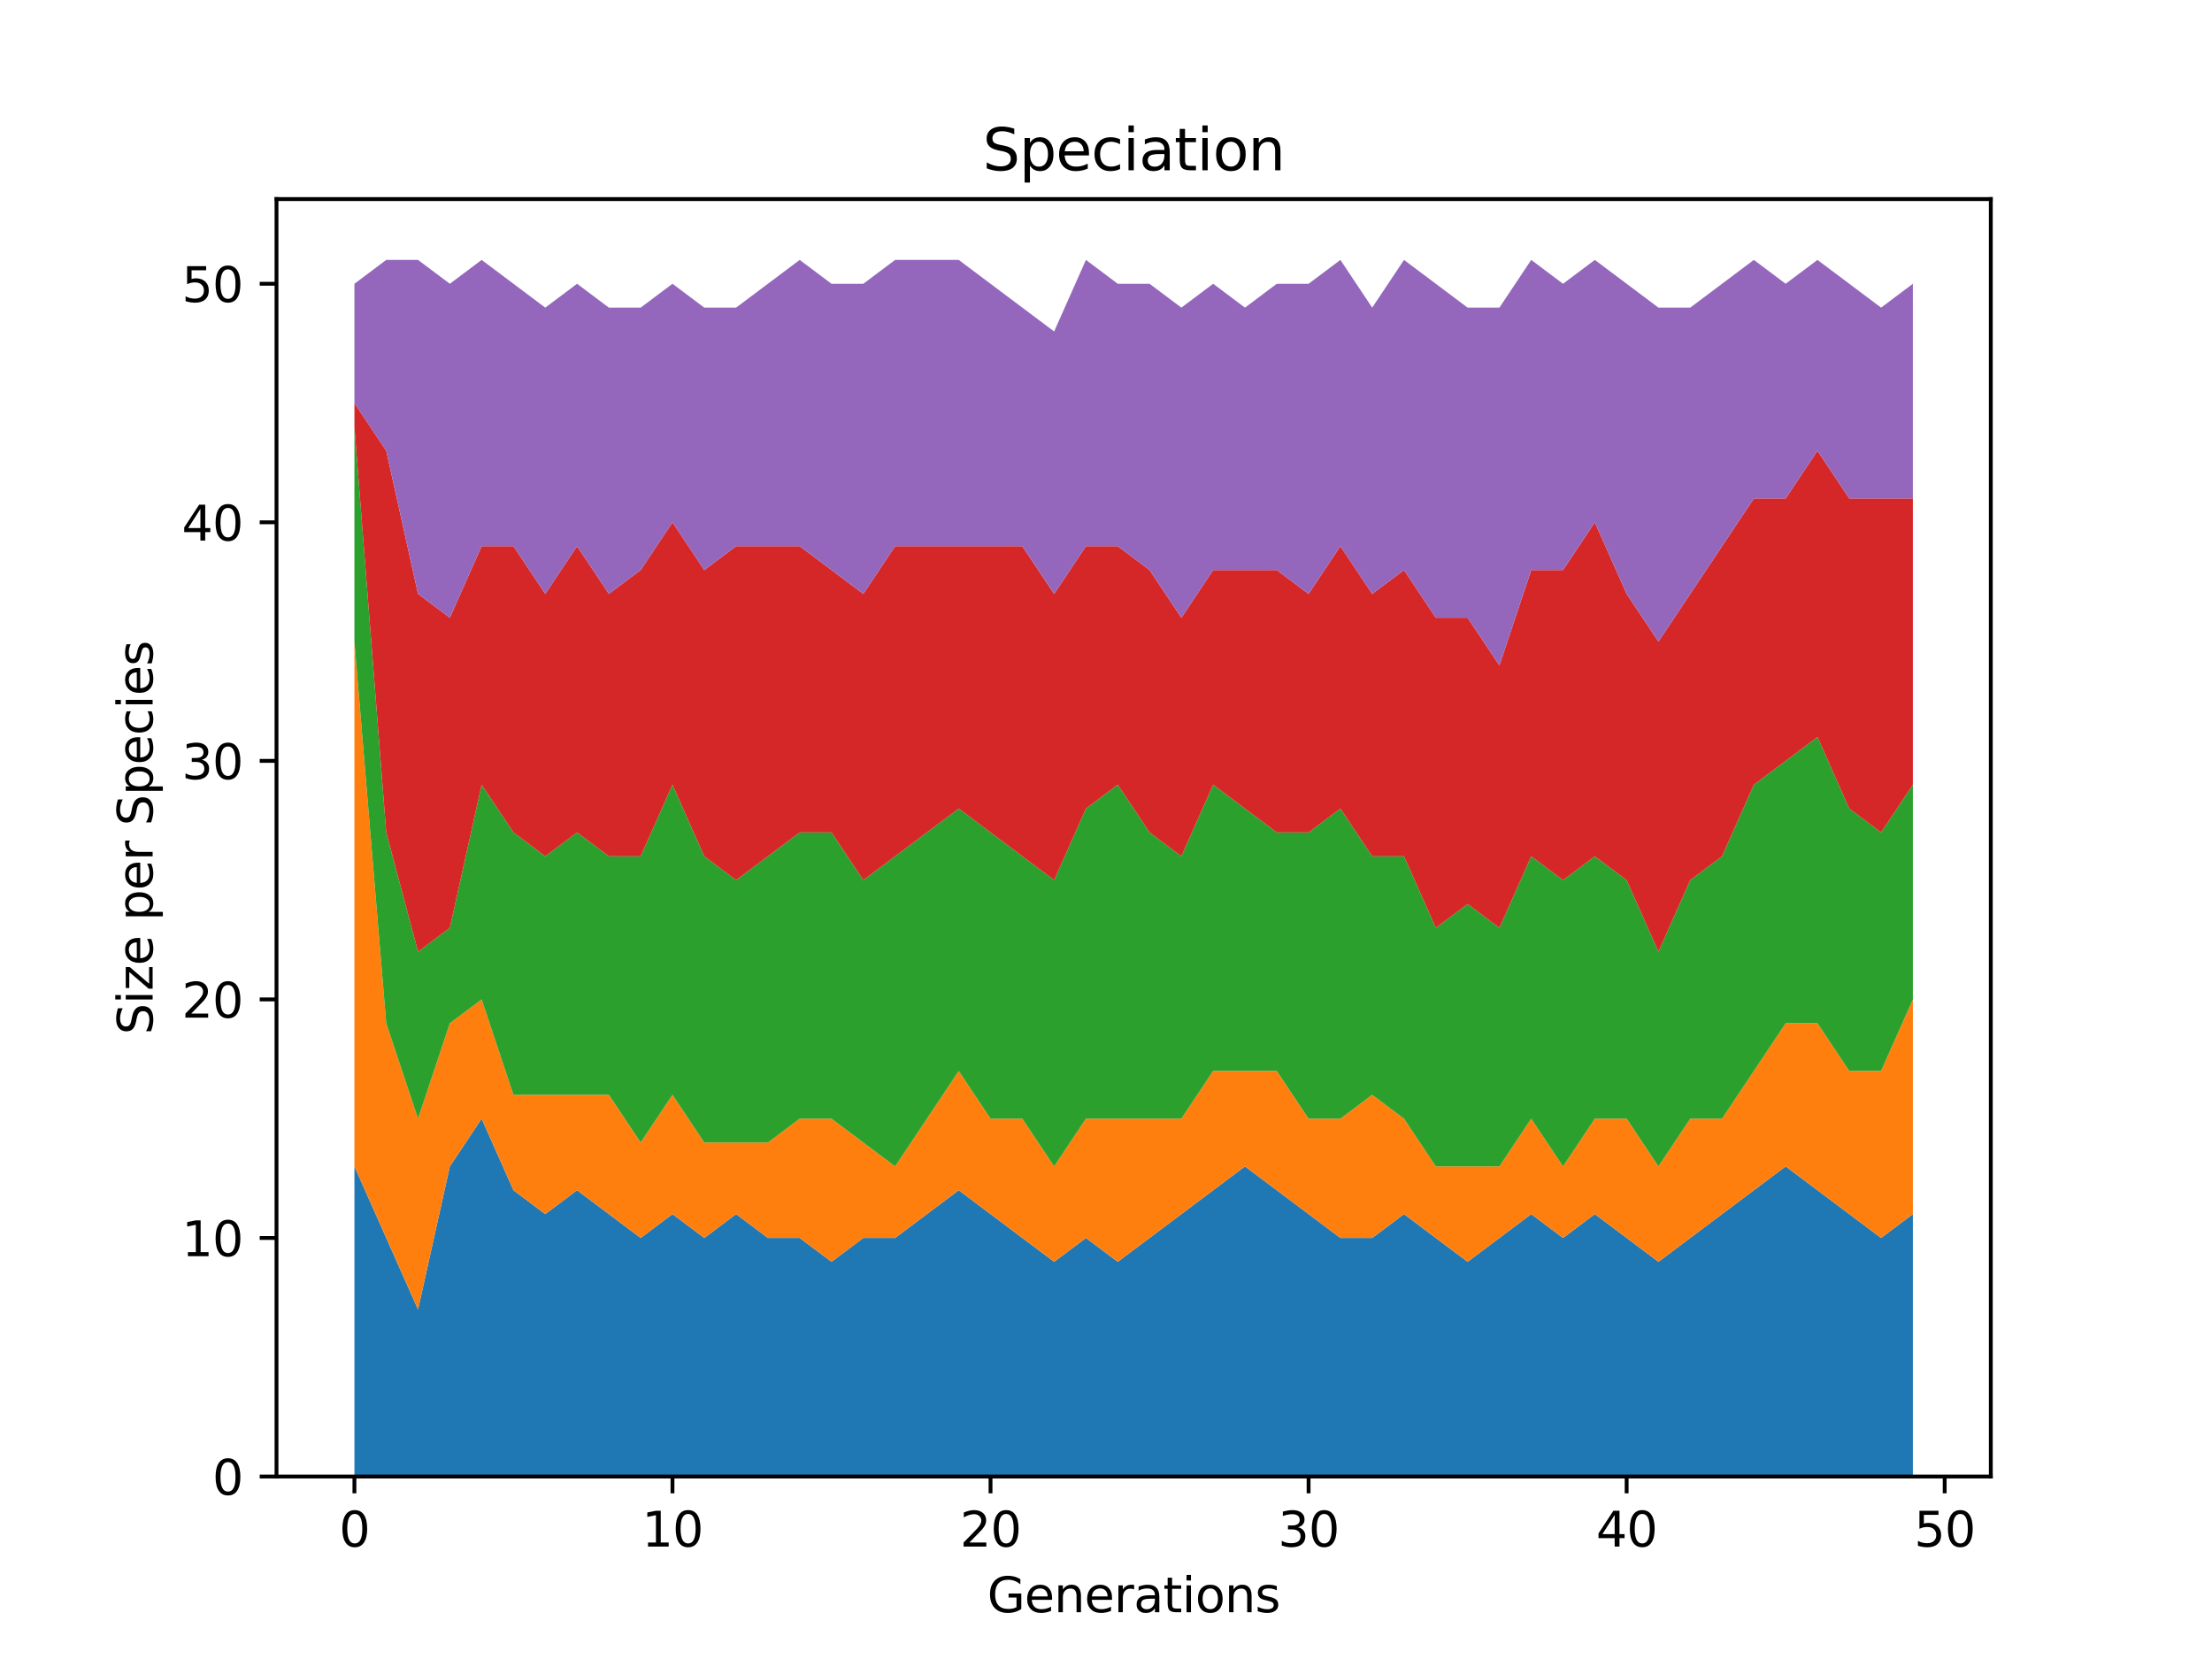 <?xml version="1.0" encoding="utf-8" standalone="no"?>
<!DOCTYPE svg PUBLIC "-//W3C//DTD SVG 1.1//EN"
  "http://www.w3.org/Graphics/SVG/1.1/DTD/svg11.dtd">
<svg height="345.6pt" version="1.1" viewBox="0 0 460.8 345.6" width="460.8pt" xmlns="http://www.w3.org/2000/svg" xmlns:xlink="http://www.w3.org/1999/xlink">
 <defs>
  <style type="text/css">*{stroke-linecap:butt;stroke-linejoin:round;}</style>
 </defs>
 <g id="figure_1">
  <g id="patch_1">
   <path d="M 0 345.6 
L 460.8 345.6 
L 460.8 0 
L 0 0 
z
" style="fill:#ffffff;"/>
  </g>
  <g id="axes_1">
   <g id="patch_2">
    <path d="M 57.6 307.584 
L 414.72 307.584 
L 414.72 41.472 
L 57.6 41.472 
z
" style="fill:#ffffff;"/>
   </g>
   <g id="PolyCollection_1">
    <path clip-path="url(#p8e6c6fa97d)" d="M 73.833 242.982 
L 73.833 307.584 
L 80.458 307.584 
L 87.084 307.584 
L 93.71 307.584 
L 100.335 307.584 
L 106.961 307.584 
L 113.586 307.584 
L 120.212 307.584 
L 126.838 307.584 
L 133.463 307.584 
L 140.089 307.584 
L 146.714 307.584 
L 153.34 307.584 
L 159.966 307.584 
L 166.591 307.584 
L 173.217 307.584 
L 179.842 307.584 
L 186.468 307.584 
L 193.094 307.584 
L 199.719 307.584 
L 206.345 307.584 
L 212.97 307.584 
L 219.596 307.584 
L 226.222 307.584 
L 232.847 307.584 
L 239.473 307.584 
L 246.098 307.584 
L 252.724 307.584 
L 259.35 307.584 
L 265.975 307.584 
L 272.601 307.584 
L 279.226 307.584 
L 285.852 307.584 
L 292.478 307.584 
L 299.103 307.584 
L 305.729 307.584 
L 312.354 307.584 
L 318.98 307.584 
L 325.606 307.584 
L 332.231 307.584 
L 338.857 307.584 
L 345.482 307.584 
L 352.108 307.584 
L 358.734 307.584 
L 365.359 307.584 
L 371.985 307.584 
L 378.61 307.584 
L 385.236 307.584 
L 391.862 307.584 
L 398.487 307.584 
L 398.487 252.92 
L 398.487 252.92 
L 391.862 257.89 
L 385.236 252.92 
L 378.61 247.951 
L 371.985 242.982 
L 365.359 247.951 
L 358.734 252.92 
L 352.108 257.89 
L 345.482 262.859 
L 338.857 257.89 
L 332.231 252.92 
L 325.606 257.89 
L 318.98 252.92 
L 312.354 257.89 
L 305.729 262.859 
L 299.103 257.89 
L 292.478 252.92 
L 285.852 257.89 
L 279.226 257.89 
L 272.601 252.92 
L 265.975 247.951 
L 259.35 242.982 
L 252.724 247.951 
L 246.098 252.92 
L 239.473 257.89 
L 232.847 262.859 
L 226.222 257.89 
L 219.596 262.859 
L 212.97 257.89 
L 206.345 252.92 
L 199.719 247.951 
L 193.094 252.92 
L 186.468 257.89 
L 179.842 257.89 
L 173.217 262.859 
L 166.591 257.89 
L 159.966 257.89 
L 153.34 252.92 
L 146.714 257.89 
L 140.089 252.92 
L 133.463 257.89 
L 126.838 252.92 
L 120.212 247.951 
L 113.586 252.92 
L 106.961 247.951 
L 100.335 233.043 
L 93.71 242.982 
L 87.084 272.798 
L 80.458 257.89 
L 73.833 242.982 
z
" style="fill:#1f77b4;"/>
   </g>
   <g id="PolyCollection_2">
    <path clip-path="url(#p8e6c6fa97d)" d="M 73.833 133.655 
L 73.833 242.982 
L 80.458 257.89 
L 87.084 272.798 
L 93.71 242.982 
L 100.335 233.043 
L 106.961 247.951 
L 113.586 252.92 
L 120.212 247.951 
L 126.838 252.92 
L 133.463 257.89 
L 140.089 252.92 
L 146.714 257.89 
L 153.34 252.92 
L 159.966 257.89 
L 166.591 257.89 
L 173.217 262.859 
L 179.842 257.89 
L 186.468 257.89 
L 193.094 252.92 
L 199.719 247.951 
L 206.345 252.92 
L 212.97 257.89 
L 219.596 262.859 
L 226.222 257.89 
L 232.847 262.859 
L 239.473 257.89 
L 246.098 252.92 
L 252.724 247.951 
L 259.35 242.982 
L 265.975 247.951 
L 272.601 252.92 
L 279.226 257.89 
L 285.852 257.89 
L 292.478 252.92 
L 299.103 257.89 
L 305.729 262.859 
L 312.354 257.89 
L 318.98 252.92 
L 325.606 257.89 
L 332.231 252.92 
L 338.857 257.89 
L 345.482 262.859 
L 352.108 257.89 
L 358.734 252.92 
L 365.359 247.951 
L 371.985 242.982 
L 378.61 247.951 
L 385.236 252.92 
L 391.862 257.89 
L 398.487 252.92 
L 398.487 208.196 
L 398.487 208.196 
L 391.862 223.104 
L 385.236 223.104 
L 378.61 213.165 
L 371.985 213.165 
L 365.359 223.104 
L 358.734 233.043 
L 352.108 233.043 
L 345.482 242.982 
L 338.857 233.043 
L 332.231 233.043 
L 325.606 242.982 
L 318.98 233.043 
L 312.354 242.982 
L 305.729 242.982 
L 299.103 242.982 
L 292.478 233.043 
L 285.852 228.073 
L 279.226 233.043 
L 272.601 233.043 
L 265.975 223.104 
L 259.35 223.104 
L 252.724 223.104 
L 246.098 233.043 
L 239.473 233.043 
L 232.847 233.043 
L 226.222 233.043 
L 219.596 242.982 
L 212.97 233.043 
L 206.345 233.043 
L 199.719 223.104 
L 193.094 233.043 
L 186.468 242.982 
L 179.842 238.012 
L 173.217 233.043 
L 166.591 233.043 
L 159.966 238.012 
L 153.34 238.012 
L 146.714 238.012 
L 140.089 228.073 
L 133.463 238.012 
L 126.838 228.073 
L 120.212 228.073 
L 113.586 228.073 
L 106.961 228.073 
L 100.335 208.196 
L 93.71 213.165 
L 87.084 233.043 
L 80.458 213.165 
L 73.833 133.655 
z
" style="fill:#ff7f0e;"/>
   </g>
   <g id="PolyCollection_3">
    <path clip-path="url(#p8e6c6fa97d)" d="M 73.833 88.93 
L 73.833 133.655 
L 80.458 213.165 
L 87.084 233.043 
L 93.71 213.165 
L 100.335 208.196 
L 106.961 228.073 
L 113.586 228.073 
L 120.212 228.073 
L 126.838 228.073 
L 133.463 238.012 
L 140.089 228.073 
L 146.714 238.012 
L 153.34 238.012 
L 159.966 238.012 
L 166.591 233.043 
L 173.217 233.043 
L 179.842 238.012 
L 186.468 242.982 
L 193.094 233.043 
L 199.719 223.104 
L 206.345 233.043 
L 212.97 233.043 
L 219.596 242.982 
L 226.222 233.043 
L 232.847 233.043 
L 239.473 233.043 
L 246.098 233.043 
L 252.724 223.104 
L 259.35 223.104 
L 265.975 223.104 
L 272.601 233.043 
L 279.226 233.043 
L 285.852 228.073 
L 292.478 233.043 
L 299.103 242.982 
L 305.729 242.982 
L 312.354 242.982 
L 318.98 233.043 
L 325.606 242.982 
L 332.231 233.043 
L 338.857 233.043 
L 345.482 242.982 
L 352.108 233.043 
L 358.734 233.043 
L 365.359 223.104 
L 371.985 213.165 
L 378.61 213.165 
L 385.236 223.104 
L 391.862 223.104 
L 398.487 208.196 
L 398.487 163.471 
L 398.487 163.471 
L 391.862 173.41 
L 385.236 168.44 
L 378.61 153.532 
L 371.985 158.502 
L 365.359 163.471 
L 358.734 178.379 
L 352.108 183.349 
L 345.482 198.257 
L 338.857 183.349 
L 332.231 178.379 
L 325.606 183.349 
L 318.98 178.379 
L 312.354 193.288 
L 305.729 188.318 
L 299.103 193.288 
L 292.478 178.379 
L 285.852 178.379 
L 279.226 168.44 
L 272.601 173.41 
L 265.975 173.41 
L 259.35 168.44 
L 252.724 163.471 
L 246.098 178.379 
L 239.473 173.41 
L 232.847 163.471 
L 226.222 168.44 
L 219.596 183.349 
L 212.97 178.379 
L 206.345 173.41 
L 199.719 168.44 
L 193.094 173.41 
L 186.468 178.379 
L 179.842 183.349 
L 173.217 173.41 
L 166.591 173.41 
L 159.966 178.379 
L 153.34 183.349 
L 146.714 178.379 
L 140.089 163.471 
L 133.463 178.379 
L 126.838 178.379 
L 120.212 173.41 
L 113.586 178.379 
L 106.961 173.41 
L 100.335 163.471 
L 93.71 193.288 
L 87.084 198.257 
L 80.458 173.41 
L 73.833 88.93 
z
" style="fill:#2ca02c;"/>
   </g>
   <g id="PolyCollection_4">
    <path clip-path="url(#p8e6c6fa97d)" d="M 73.833 83.96 
L 73.833 88.93 
L 80.458 173.41 
L 87.084 198.257 
L 93.71 193.288 
L 100.335 163.471 
L 106.961 173.41 
L 113.586 178.379 
L 120.212 173.41 
L 126.838 178.379 
L 133.463 178.379 
L 140.089 163.471 
L 146.714 178.379 
L 153.34 183.349 
L 159.966 178.379 
L 166.591 173.41 
L 173.217 173.41 
L 179.842 183.349 
L 186.468 178.379 
L 193.094 173.41 
L 199.719 168.44 
L 206.345 173.41 
L 212.97 178.379 
L 219.596 183.349 
L 226.222 168.44 
L 232.847 163.471 
L 239.473 173.41 
L 246.098 178.379 
L 252.724 163.471 
L 259.35 168.44 
L 265.975 173.41 
L 272.601 173.41 
L 279.226 168.44 
L 285.852 178.379 
L 292.478 178.379 
L 299.103 193.288 
L 305.729 188.318 
L 312.354 193.288 
L 318.98 178.379 
L 325.606 183.349 
L 332.231 178.379 
L 338.857 183.349 
L 345.482 198.257 
L 352.108 183.349 
L 358.734 178.379 
L 365.359 163.471 
L 371.985 158.502 
L 378.61 153.532 
L 385.236 168.44 
L 391.862 173.41 
L 398.487 163.471 
L 398.487 103.838 
L 398.487 103.838 
L 391.862 103.838 
L 385.236 103.838 
L 378.61 93.899 
L 371.985 103.838 
L 365.359 103.838 
L 358.734 113.777 
L 352.108 123.716 
L 345.482 133.655 
L 338.857 123.716 
L 332.231 108.808 
L 325.606 118.746 
L 318.98 118.746 
L 312.354 138.624 
L 305.729 128.685 
L 299.103 128.685 
L 292.478 118.746 
L 285.852 123.716 
L 279.226 113.777 
L 272.601 123.716 
L 265.975 118.746 
L 259.35 118.746 
L 252.724 118.746 
L 246.098 128.685 
L 239.473 118.746 
L 232.847 113.777 
L 226.222 113.777 
L 219.596 123.716 
L 212.97 113.777 
L 206.345 113.777 
L 199.719 113.777 
L 193.094 113.777 
L 186.468 113.777 
L 179.842 123.716 
L 173.217 118.746 
L 166.591 113.777 
L 159.966 113.777 
L 153.34 113.777 
L 146.714 118.746 
L 140.089 108.808 
L 133.463 118.746 
L 126.838 123.716 
L 120.212 113.777 
L 113.586 123.716 
L 106.961 113.777 
L 100.335 113.777 
L 93.71 128.685 
L 87.084 123.716 
L 80.458 93.899 
L 73.833 83.96 
z
" style="fill:#d62728;"/>
   </g>
   <g id="PolyCollection_5">
    <path clip-path="url(#p8e6c6fa97d)" d="M 73.833 59.113 
L 73.833 83.96 
L 80.458 93.899 
L 87.084 123.716 
L 93.71 128.685 
L 100.335 113.777 
L 106.961 113.777 
L 113.586 123.716 
L 120.212 113.777 
L 126.838 123.716 
L 133.463 118.746 
L 140.089 108.808 
L 146.714 118.746 
L 153.34 113.777 
L 159.966 113.777 
L 166.591 113.777 
L 173.217 118.746 
L 179.842 123.716 
L 186.468 113.777 
L 193.094 113.777 
L 199.719 113.777 
L 206.345 113.777 
L 212.97 113.777 
L 219.596 123.716 
L 226.222 113.777 
L 232.847 113.777 
L 239.473 118.746 
L 246.098 128.685 
L 252.724 118.746 
L 259.35 118.746 
L 265.975 118.746 
L 272.601 123.716 
L 279.226 113.777 
L 285.852 123.716 
L 292.478 118.746 
L 299.103 128.685 
L 305.729 128.685 
L 312.354 138.624 
L 318.98 118.746 
L 325.606 118.746 
L 332.231 108.808 
L 338.857 123.716 
L 345.482 133.655 
L 352.108 123.716 
L 358.734 113.777 
L 365.359 103.838 
L 371.985 103.838 
L 378.61 93.899 
L 385.236 103.838 
L 391.862 103.838 
L 398.487 103.838 
L 398.487 59.113 
L 398.487 59.113 
L 391.862 64.083 
L 385.236 59.113 
L 378.61 54.144 
L 371.985 59.113 
L 365.359 54.144 
L 358.734 59.113 
L 352.108 64.083 
L 345.482 64.083 
L 338.857 59.113 
L 332.231 54.144 
L 325.606 59.113 
L 318.98 54.144 
L 312.354 64.083 
L 305.729 64.083 
L 299.103 59.113 
L 292.478 54.144 
L 285.852 64.083 
L 279.226 54.144 
L 272.601 59.113 
L 265.975 59.113 
L 259.35 64.083 
L 252.724 59.113 
L 246.098 64.083 
L 239.473 59.113 
L 232.847 59.113 
L 226.222 54.144 
L 219.596 69.052 
L 212.97 64.083 
L 206.345 59.113 
L 199.719 54.144 
L 193.094 54.144 
L 186.468 54.144 
L 179.842 59.113 
L 173.217 59.113 
L 166.591 54.144 
L 159.966 59.113 
L 153.34 64.083 
L 146.714 64.083 
L 140.089 59.113 
L 133.463 64.083 
L 126.838 64.083 
L 120.212 59.113 
L 113.586 64.083 
L 106.961 59.113 
L 100.335 54.144 
L 93.71 59.113 
L 87.084 54.144 
L 80.458 54.144 
L 73.833 59.113 
z
" style="fill:#9467bd;"/>
   </g>
   <g id="matplotlib.axis_1">
    <g id="xtick_1">
     <g id="line2d_1">
      <defs>
       <path d="M 0 0 
L 0 3.5 
" id="m1d3725a3d7" style="stroke:#000000;stroke-width:0.8;"/>
      </defs>
      <g>
       <use style="stroke:#000000;stroke-width:0.8;" x="73.833" xlink:href="#m1d3725a3d7" y="307.584"/>
      </g>
     </g>
     <g id="text_1">
      <!-- 0 -->
      <g transform="translate(70.651 322.182)scale(0.1 -0.1)">
       <defs>
        <path d="M 2034 4250 
Q 1547 4250 1301 3770 
Q 1056 3291 1056 2328 
Q 1056 1369 1301 889 
Q 1547 409 2034 409 
Q 2525 409 2770 889 
Q 3016 1369 3016 2328 
Q 3016 3291 2770 3770 
Q 2525 4250 2034 4250 
z
M 2034 4750 
Q 2819 4750 3233 4129 
Q 3647 3509 3647 2328 
Q 3647 1150 3233 529 
Q 2819 -91 2034 -91 
Q 1250 -91 836 529 
Q 422 1150 422 2328 
Q 422 3509 836 4129 
Q 1250 4750 2034 4750 
z
" id="DejaVuSans-30" transform="scale(0.016)"/>
       </defs>
       <use xlink:href="#DejaVuSans-30"/>
      </g>
     </g>
    </g>
    <g id="xtick_2">
     <g id="line2d_2">
      <g>
       <use style="stroke:#000000;stroke-width:0.8;" x="140.089" xlink:href="#m1d3725a3d7" y="307.584"/>
      </g>
     </g>
     <g id="text_2">
      <!-- 10 -->
      <g transform="translate(133.726 322.182)scale(0.1 -0.1)">
       <defs>
        <path d="M 794 531 
L 1825 531 
L 1825 4091 
L 703 3866 
L 703 4441 
L 1819 4666 
L 2450 4666 
L 2450 531 
L 3481 531 
L 3481 0 
L 794 0 
L 794 531 
z
" id="DejaVuSans-31" transform="scale(0.016)"/>
       </defs>
       <use xlink:href="#DejaVuSans-31"/>
       <use x="63.623" xlink:href="#DejaVuSans-30"/>
      </g>
     </g>
    </g>
    <g id="xtick_3">
     <g id="line2d_3">
      <g>
       <use style="stroke:#000000;stroke-width:0.8;" x="206.345" xlink:href="#m1d3725a3d7" y="307.584"/>
      </g>
     </g>
     <g id="text_3">
      <!-- 20 -->
      <g transform="translate(199.982 322.182)scale(0.1 -0.1)">
       <defs>
        <path d="M 1228 531 
L 3431 531 
L 3431 0 
L 469 0 
L 469 531 
Q 828 903 1448 1529 
Q 2069 2156 2228 2338 
Q 2531 2678 2651 2914 
Q 2772 3150 2772 3378 
Q 2772 3750 2511 3984 
Q 2250 4219 1831 4219 
Q 1534 4219 1204 4116 
Q 875 4013 500 3803 
L 500 4441 
Q 881 4594 1212 4672 
Q 1544 4750 1819 4750 
Q 2544 4750 2975 4387 
Q 3406 4025 3406 3419 
Q 3406 3131 3298 2873 
Q 3191 2616 2906 2266 
Q 2828 2175 2409 1742 
Q 1991 1309 1228 531 
z
" id="DejaVuSans-32" transform="scale(0.016)"/>
       </defs>
       <use xlink:href="#DejaVuSans-32"/>
       <use x="63.623" xlink:href="#DejaVuSans-30"/>
      </g>
     </g>
    </g>
    <g id="xtick_4">
     <g id="line2d_4">
      <g>
       <use style="stroke:#000000;stroke-width:0.8;" x="272.601" xlink:href="#m1d3725a3d7" y="307.584"/>
      </g>
     </g>
     <g id="text_4">
      <!-- 30 -->
      <g transform="translate(266.238 322.182)scale(0.1 -0.1)">
       <defs>
        <path d="M 2597 2516 
Q 3050 2419 3304 2112 
Q 3559 1806 3559 1356 
Q 3559 666 3084 287 
Q 2609 -91 1734 -91 
Q 1441 -91 1130 -33 
Q 819 25 488 141 
L 488 750 
Q 750 597 1062 519 
Q 1375 441 1716 441 
Q 2309 441 2620 675 
Q 2931 909 2931 1356 
Q 2931 1769 2642 2001 
Q 2353 2234 1838 2234 
L 1294 2234 
L 1294 2753 
L 1863 2753 
Q 2328 2753 2575 2939 
Q 2822 3125 2822 3475 
Q 2822 3834 2567 4026 
Q 2313 4219 1838 4219 
Q 1578 4219 1281 4162 
Q 984 4106 628 3988 
L 628 4550 
Q 988 4650 1302 4700 
Q 1616 4750 1894 4750 
Q 2613 4750 3031 4423 
Q 3450 4097 3450 3541 
Q 3450 3153 3228 2886 
Q 3006 2619 2597 2516 
z
" id="DejaVuSans-33" transform="scale(0.016)"/>
       </defs>
       <use xlink:href="#DejaVuSans-33"/>
       <use x="63.623" xlink:href="#DejaVuSans-30"/>
      </g>
     </g>
    </g>
    <g id="xtick_5">
     <g id="line2d_5">
      <g>
       <use style="stroke:#000000;stroke-width:0.8;" x="338.857" xlink:href="#m1d3725a3d7" y="307.584"/>
      </g>
     </g>
     <g id="text_5">
      <!-- 40 -->
      <g transform="translate(332.494 322.182)scale(0.1 -0.1)">
       <defs>
        <path d="M 2419 4116 
L 825 1625 
L 2419 1625 
L 2419 4116 
z
M 2253 4666 
L 3047 4666 
L 3047 1625 
L 3713 1625 
L 3713 1100 
L 3047 1100 
L 3047 0 
L 2419 0 
L 2419 1100 
L 313 1100 
L 313 1709 
L 2253 4666 
z
" id="DejaVuSans-34" transform="scale(0.016)"/>
       </defs>
       <use xlink:href="#DejaVuSans-34"/>
       <use x="63.623" xlink:href="#DejaVuSans-30"/>
      </g>
     </g>
    </g>
    <g id="xtick_6">
     <g id="line2d_6">
      <g>
       <use style="stroke:#000000;stroke-width:0.8;" x="405.113" xlink:href="#m1d3725a3d7" y="307.584"/>
      </g>
     </g>
     <g id="text_6">
      <!-- 50 -->
      <g transform="translate(398.75 322.182)scale(0.1 -0.1)">
       <defs>
        <path d="M 691 4666 
L 3169 4666 
L 3169 4134 
L 1269 4134 
L 1269 2991 
Q 1406 3038 1543 3061 
Q 1681 3084 1819 3084 
Q 2600 3084 3056 2656 
Q 3513 2228 3513 1497 
Q 3513 744 3044 326 
Q 2575 -91 1722 -91 
Q 1428 -91 1123 -41 
Q 819 9 494 109 
L 494 744 
Q 775 591 1075 516 
Q 1375 441 1709 441 
Q 2250 441 2565 725 
Q 2881 1009 2881 1497 
Q 2881 1984 2565 2268 
Q 2250 2553 1709 2553 
Q 1456 2553 1204 2497 
Q 953 2441 691 2322 
L 691 4666 
z
" id="DejaVuSans-35" transform="scale(0.016)"/>
       </defs>
       <use xlink:href="#DejaVuSans-35"/>
       <use x="63.623" xlink:href="#DejaVuSans-30"/>
      </g>
     </g>
    </g>
    <g id="text_7">
     <!-- Generations -->
     <g transform="translate(205.662 335.861)scale(0.1 -0.1)">
      <defs>
       <path d="M 3809 666 
L 3809 1919 
L 2778 1919 
L 2778 2438 
L 4434 2438 
L 4434 434 
Q 4069 175 3628 42 
Q 3188 -91 2688 -91 
Q 1594 -91 976 548 
Q 359 1188 359 2328 
Q 359 3472 976 4111 
Q 1594 4750 2688 4750 
Q 3144 4750 3555 4637 
Q 3966 4525 4313 4306 
L 4313 3634 
Q 3963 3931 3569 4081 
Q 3175 4231 2741 4231 
Q 1884 4231 1454 3753 
Q 1025 3275 1025 2328 
Q 1025 1384 1454 906 
Q 1884 428 2741 428 
Q 3075 428 3337 486 
Q 3600 544 3809 666 
z
" id="DejaVuSans-47" transform="scale(0.016)"/>
       <path d="M 3597 1894 
L 3597 1613 
L 953 1613 
Q 991 1019 1311 708 
Q 1631 397 2203 397 
Q 2534 397 2845 478 
Q 3156 559 3463 722 
L 3463 178 
Q 3153 47 2828 -22 
Q 2503 -91 2169 -91 
Q 1331 -91 842 396 
Q 353 884 353 1716 
Q 353 2575 817 3079 
Q 1281 3584 2069 3584 
Q 2775 3584 3186 3129 
Q 3597 2675 3597 1894 
z
M 3022 2063 
Q 3016 2534 2758 2815 
Q 2500 3097 2075 3097 
Q 1594 3097 1305 2825 
Q 1016 2553 972 2059 
L 3022 2063 
z
" id="DejaVuSans-65" transform="scale(0.016)"/>
       <path d="M 3513 2113 
L 3513 0 
L 2938 0 
L 2938 2094 
Q 2938 2591 2744 2837 
Q 2550 3084 2163 3084 
Q 1697 3084 1428 2787 
Q 1159 2491 1159 1978 
L 1159 0 
L 581 0 
L 581 3500 
L 1159 3500 
L 1159 2956 
Q 1366 3272 1645 3428 
Q 1925 3584 2291 3584 
Q 2894 3584 3203 3211 
Q 3513 2838 3513 2113 
z
" id="DejaVuSans-6e" transform="scale(0.016)"/>
       <path d="M 2631 2963 
Q 2534 3019 2420 3045 
Q 2306 3072 2169 3072 
Q 1681 3072 1420 2755 
Q 1159 2438 1159 1844 
L 1159 0 
L 581 0 
L 581 3500 
L 1159 3500 
L 1159 2956 
Q 1341 3275 1631 3429 
Q 1922 3584 2338 3584 
Q 2397 3584 2469 3576 
Q 2541 3569 2628 3553 
L 2631 2963 
z
" id="DejaVuSans-72" transform="scale(0.016)"/>
       <path d="M 2194 1759 
Q 1497 1759 1228 1600 
Q 959 1441 959 1056 
Q 959 750 1161 570 
Q 1363 391 1709 391 
Q 2188 391 2477 730 
Q 2766 1069 2766 1631 
L 2766 1759 
L 2194 1759 
z
M 3341 1997 
L 3341 0 
L 2766 0 
L 2766 531 
Q 2569 213 2275 61 
Q 1981 -91 1556 -91 
Q 1019 -91 701 211 
Q 384 513 384 1019 
Q 384 1609 779 1909 
Q 1175 2209 1959 2209 
L 2766 2209 
L 2766 2266 
Q 2766 2663 2505 2880 
Q 2244 3097 1772 3097 
Q 1472 3097 1187 3025 
Q 903 2953 641 2809 
L 641 3341 
Q 956 3463 1253 3523 
Q 1550 3584 1831 3584 
Q 2591 3584 2966 3190 
Q 3341 2797 3341 1997 
z
" id="DejaVuSans-61" transform="scale(0.016)"/>
       <path d="M 1172 4494 
L 1172 3500 
L 2356 3500 
L 2356 3053 
L 1172 3053 
L 1172 1153 
Q 1172 725 1289 603 
Q 1406 481 1766 481 
L 2356 481 
L 2356 0 
L 1766 0 
Q 1100 0 847 248 
Q 594 497 594 1153 
L 594 3053 
L 172 3053 
L 172 3500 
L 594 3500 
L 594 4494 
L 1172 4494 
z
" id="DejaVuSans-74" transform="scale(0.016)"/>
       <path d="M 603 3500 
L 1178 3500 
L 1178 0 
L 603 0 
L 603 3500 
z
M 603 4863 
L 1178 4863 
L 1178 4134 
L 603 4134 
L 603 4863 
z
" id="DejaVuSans-69" transform="scale(0.016)"/>
       <path d="M 1959 3097 
Q 1497 3097 1228 2736 
Q 959 2375 959 1747 
Q 959 1119 1226 758 
Q 1494 397 1959 397 
Q 2419 397 2687 759 
Q 2956 1122 2956 1747 
Q 2956 2369 2687 2733 
Q 2419 3097 1959 3097 
z
M 1959 3584 
Q 2709 3584 3137 3096 
Q 3566 2609 3566 1747 
Q 3566 888 3137 398 
Q 2709 -91 1959 -91 
Q 1206 -91 779 398 
Q 353 888 353 1747 
Q 353 2609 779 3096 
Q 1206 3584 1959 3584 
z
" id="DejaVuSans-6f" transform="scale(0.016)"/>
       <path d="M 2834 3397 
L 2834 2853 
Q 2591 2978 2328 3040 
Q 2066 3103 1784 3103 
Q 1356 3103 1142 2972 
Q 928 2841 928 2578 
Q 928 2378 1081 2264 
Q 1234 2150 1697 2047 
L 1894 2003 
Q 2506 1872 2764 1633 
Q 3022 1394 3022 966 
Q 3022 478 2636 193 
Q 2250 -91 1575 -91 
Q 1294 -91 989 -36 
Q 684 19 347 128 
L 347 722 
Q 666 556 975 473 
Q 1284 391 1588 391 
Q 1994 391 2212 530 
Q 2431 669 2431 922 
Q 2431 1156 2273 1281 
Q 2116 1406 1581 1522 
L 1381 1569 
Q 847 1681 609 1914 
Q 372 2147 372 2553 
Q 372 3047 722 3315 
Q 1072 3584 1716 3584 
Q 2034 3584 2315 3537 
Q 2597 3491 2834 3397 
z
" id="DejaVuSans-73" transform="scale(0.016)"/>
      </defs>
      <use xlink:href="#DejaVuSans-47"/>
      <use x="77.49" xlink:href="#DejaVuSans-65"/>
      <use x="139.014" xlink:href="#DejaVuSans-6e"/>
      <use x="202.393" xlink:href="#DejaVuSans-65"/>
      <use x="263.916" xlink:href="#DejaVuSans-72"/>
      <use x="305.029" xlink:href="#DejaVuSans-61"/>
      <use x="366.309" xlink:href="#DejaVuSans-74"/>
      <use x="405.518" xlink:href="#DejaVuSans-69"/>
      <use x="433.301" xlink:href="#DejaVuSans-6f"/>
      <use x="494.482" xlink:href="#DejaVuSans-6e"/>
      <use x="557.861" xlink:href="#DejaVuSans-73"/>
     </g>
    </g>
   </g>
   <g id="matplotlib.axis_2">
    <g id="ytick_1">
     <g id="line2d_7">
      <defs>
       <path d="M 0 0 
L -3.5 0 
" id="mb1c1b2a594" style="stroke:#000000;stroke-width:0.8;"/>
      </defs>
      <g>
       <use style="stroke:#000000;stroke-width:0.8;" x="57.6" xlink:href="#mb1c1b2a594" y="307.584"/>
      </g>
     </g>
     <g id="text_8">
      <!-- 0 -->
      <g transform="translate(44.237 311.383)scale(0.1 -0.1)">
       <use xlink:href="#DejaVuSans-30"/>
      </g>
     </g>
    </g>
    <g id="ytick_2">
     <g id="line2d_8">
      <g>
       <use style="stroke:#000000;stroke-width:0.8;" x="57.6" xlink:href="#mb1c1b2a594" y="257.89"/>
      </g>
     </g>
     <g id="text_9">
      <!-- 10 -->
      <g transform="translate(37.875 261.689)scale(0.1 -0.1)">
       <use xlink:href="#DejaVuSans-31"/>
       <use x="63.623" xlink:href="#DejaVuSans-30"/>
      </g>
     </g>
    </g>
    <g id="ytick_3">
     <g id="line2d_9">
      <g>
       <use style="stroke:#000000;stroke-width:0.8;" x="57.6" xlink:href="#mb1c1b2a594" y="208.196"/>
      </g>
     </g>
     <g id="text_10">
      <!-- 20 -->
      <g transform="translate(37.875 211.995)scale(0.1 -0.1)">
       <use xlink:href="#DejaVuSans-32"/>
       <use x="63.623" xlink:href="#DejaVuSans-30"/>
      </g>
     </g>
    </g>
    <g id="ytick_4">
     <g id="line2d_10">
      <g>
       <use style="stroke:#000000;stroke-width:0.8;" x="57.6" xlink:href="#mb1c1b2a594" y="158.502"/>
      </g>
     </g>
     <g id="text_11">
      <!-- 30 -->
      <g transform="translate(37.875 162.301)scale(0.1 -0.1)">
       <use xlink:href="#DejaVuSans-33"/>
       <use x="63.623" xlink:href="#DejaVuSans-30"/>
      </g>
     </g>
    </g>
    <g id="ytick_5">
     <g id="line2d_11">
      <g>
       <use style="stroke:#000000;stroke-width:0.8;" x="57.6" xlink:href="#mb1c1b2a594" y="108.808"/>
      </g>
     </g>
     <g id="text_12">
      <!-- 40 -->
      <g transform="translate(37.875 112.607)scale(0.1 -0.1)">
       <use xlink:href="#DejaVuSans-34"/>
       <use x="63.623" xlink:href="#DejaVuSans-30"/>
      </g>
     </g>
    </g>
    <g id="ytick_6">
     <g id="line2d_12">
      <g>
       <use style="stroke:#000000;stroke-width:0.8;" x="57.6" xlink:href="#mb1c1b2a594" y="59.113"/>
      </g>
     </g>
     <g id="text_13">
      <!-- 50 -->
      <g transform="translate(37.875 62.913)scale(0.1 -0.1)">
       <use xlink:href="#DejaVuSans-35"/>
       <use x="63.623" xlink:href="#DejaVuSans-30"/>
      </g>
     </g>
    </g>
    <g id="text_14">
     <!-- Size per Species -->
     <g transform="translate(31.795 215.521)rotate(-90)scale(0.1 -0.1)">
      <defs>
       <path d="M 3425 4513 
L 3425 3897 
Q 3066 4069 2747 4153 
Q 2428 4238 2131 4238 
Q 1616 4238 1336 4038 
Q 1056 3838 1056 3469 
Q 1056 3159 1242 3001 
Q 1428 2844 1947 2747 
L 2328 2669 
Q 3034 2534 3370 2195 
Q 3706 1856 3706 1288 
Q 3706 609 3251 259 
Q 2797 -91 1919 -91 
Q 1588 -91 1214 -16 
Q 841 59 441 206 
L 441 856 
Q 825 641 1194 531 
Q 1563 422 1919 422 
Q 2459 422 2753 634 
Q 3047 847 3047 1241 
Q 3047 1584 2836 1778 
Q 2625 1972 2144 2069 
L 1759 2144 
Q 1053 2284 737 2584 
Q 422 2884 422 3419 
Q 422 4038 858 4394 
Q 1294 4750 2059 4750 
Q 2388 4750 2728 4690 
Q 3069 4631 3425 4513 
z
" id="DejaVuSans-53" transform="scale(0.016)"/>
       <path d="M 353 3500 
L 3084 3500 
L 3084 2975 
L 922 459 
L 3084 459 
L 3084 0 
L 275 0 
L 275 525 
L 2438 3041 
L 353 3041 
L 353 3500 
z
" id="DejaVuSans-7a" transform="scale(0.016)"/>
       <path id="DejaVuSans-20" transform="scale(0.016)"/>
       <path d="M 1159 525 
L 1159 -1331 
L 581 -1331 
L 581 3500 
L 1159 3500 
L 1159 2969 
Q 1341 3281 1617 3432 
Q 1894 3584 2278 3584 
Q 2916 3584 3314 3078 
Q 3713 2572 3713 1747 
Q 3713 922 3314 415 
Q 2916 -91 2278 -91 
Q 1894 -91 1617 61 
Q 1341 213 1159 525 
z
M 3116 1747 
Q 3116 2381 2855 2742 
Q 2594 3103 2138 3103 
Q 1681 3103 1420 2742 
Q 1159 2381 1159 1747 
Q 1159 1113 1420 752 
Q 1681 391 2138 391 
Q 2594 391 2855 752 
Q 3116 1113 3116 1747 
z
" id="DejaVuSans-70" transform="scale(0.016)"/>
       <path d="M 3122 3366 
L 3122 2828 
Q 2878 2963 2633 3030 
Q 2388 3097 2138 3097 
Q 1578 3097 1268 2742 
Q 959 2388 959 1747 
Q 959 1106 1268 751 
Q 1578 397 2138 397 
Q 2388 397 2633 464 
Q 2878 531 3122 666 
L 3122 134 
Q 2881 22 2623 -34 
Q 2366 -91 2075 -91 
Q 1284 -91 818 406 
Q 353 903 353 1747 
Q 353 2603 823 3093 
Q 1294 3584 2113 3584 
Q 2378 3584 2631 3529 
Q 2884 3475 3122 3366 
z
" id="DejaVuSans-63" transform="scale(0.016)"/>
      </defs>
      <use xlink:href="#DejaVuSans-53"/>
      <use x="63.477" xlink:href="#DejaVuSans-69"/>
      <use x="91.26" xlink:href="#DejaVuSans-7a"/>
      <use x="143.75" xlink:href="#DejaVuSans-65"/>
      <use x="205.273" xlink:href="#DejaVuSans-20"/>
      <use x="237.061" xlink:href="#DejaVuSans-70"/>
      <use x="300.537" xlink:href="#DejaVuSans-65"/>
      <use x="362.061" xlink:href="#DejaVuSans-72"/>
      <use x="403.174" xlink:href="#DejaVuSans-20"/>
      <use x="434.961" xlink:href="#DejaVuSans-53"/>
      <use x="498.438" xlink:href="#DejaVuSans-70"/>
      <use x="561.914" xlink:href="#DejaVuSans-65"/>
      <use x="623.438" xlink:href="#DejaVuSans-63"/>
      <use x="678.418" xlink:href="#DejaVuSans-69"/>
      <use x="706.201" xlink:href="#DejaVuSans-65"/>
      <use x="767.725" xlink:href="#DejaVuSans-73"/>
     </g>
    </g>
   </g>
   <g id="patch_3">
    <path d="M 57.6 307.584 
L 57.6 41.472 
" style="fill:none;stroke:#000000;stroke-linecap:square;stroke-linejoin:miter;stroke-width:0.8;"/>
   </g>
   <g id="patch_4">
    <path d="M 414.72 307.584 
L 414.72 41.472 
" style="fill:none;stroke:#000000;stroke-linecap:square;stroke-linejoin:miter;stroke-width:0.8;"/>
   </g>
   <g id="patch_5">
    <path d="M 57.6 307.584 
L 414.72 307.584 
" style="fill:none;stroke:#000000;stroke-linecap:square;stroke-linejoin:miter;stroke-width:0.8;"/>
   </g>
   <g id="patch_6">
    <path d="M 57.6 41.472 
L 414.72 41.472 
" style="fill:none;stroke:#000000;stroke-linecap:square;stroke-linejoin:miter;stroke-width:0.8;"/>
   </g>
   <g id="text_15">
    <!-- Speciation -->
    <g transform="translate(204.714 35.472)scale(0.12 -0.12)">
     <use xlink:href="#DejaVuSans-53"/>
     <use x="63.477" xlink:href="#DejaVuSans-70"/>
     <use x="126.953" xlink:href="#DejaVuSans-65"/>
     <use x="188.477" xlink:href="#DejaVuSans-63"/>
     <use x="243.457" xlink:href="#DejaVuSans-69"/>
     <use x="271.24" xlink:href="#DejaVuSans-61"/>
     <use x="332.52" xlink:href="#DejaVuSans-74"/>
     <use x="371.729" xlink:href="#DejaVuSans-69"/>
     <use x="399.512" xlink:href="#DejaVuSans-6f"/>
     <use x="460.693" xlink:href="#DejaVuSans-6e"/>
    </g>
   </g>
  </g>
 </g>
 <defs>
  <clipPath id="p8e6c6fa97d">
   <rect height="266.112" width="357.12" x="57.6" y="41.472"/>
  </clipPath>
 </defs>
</svg>
